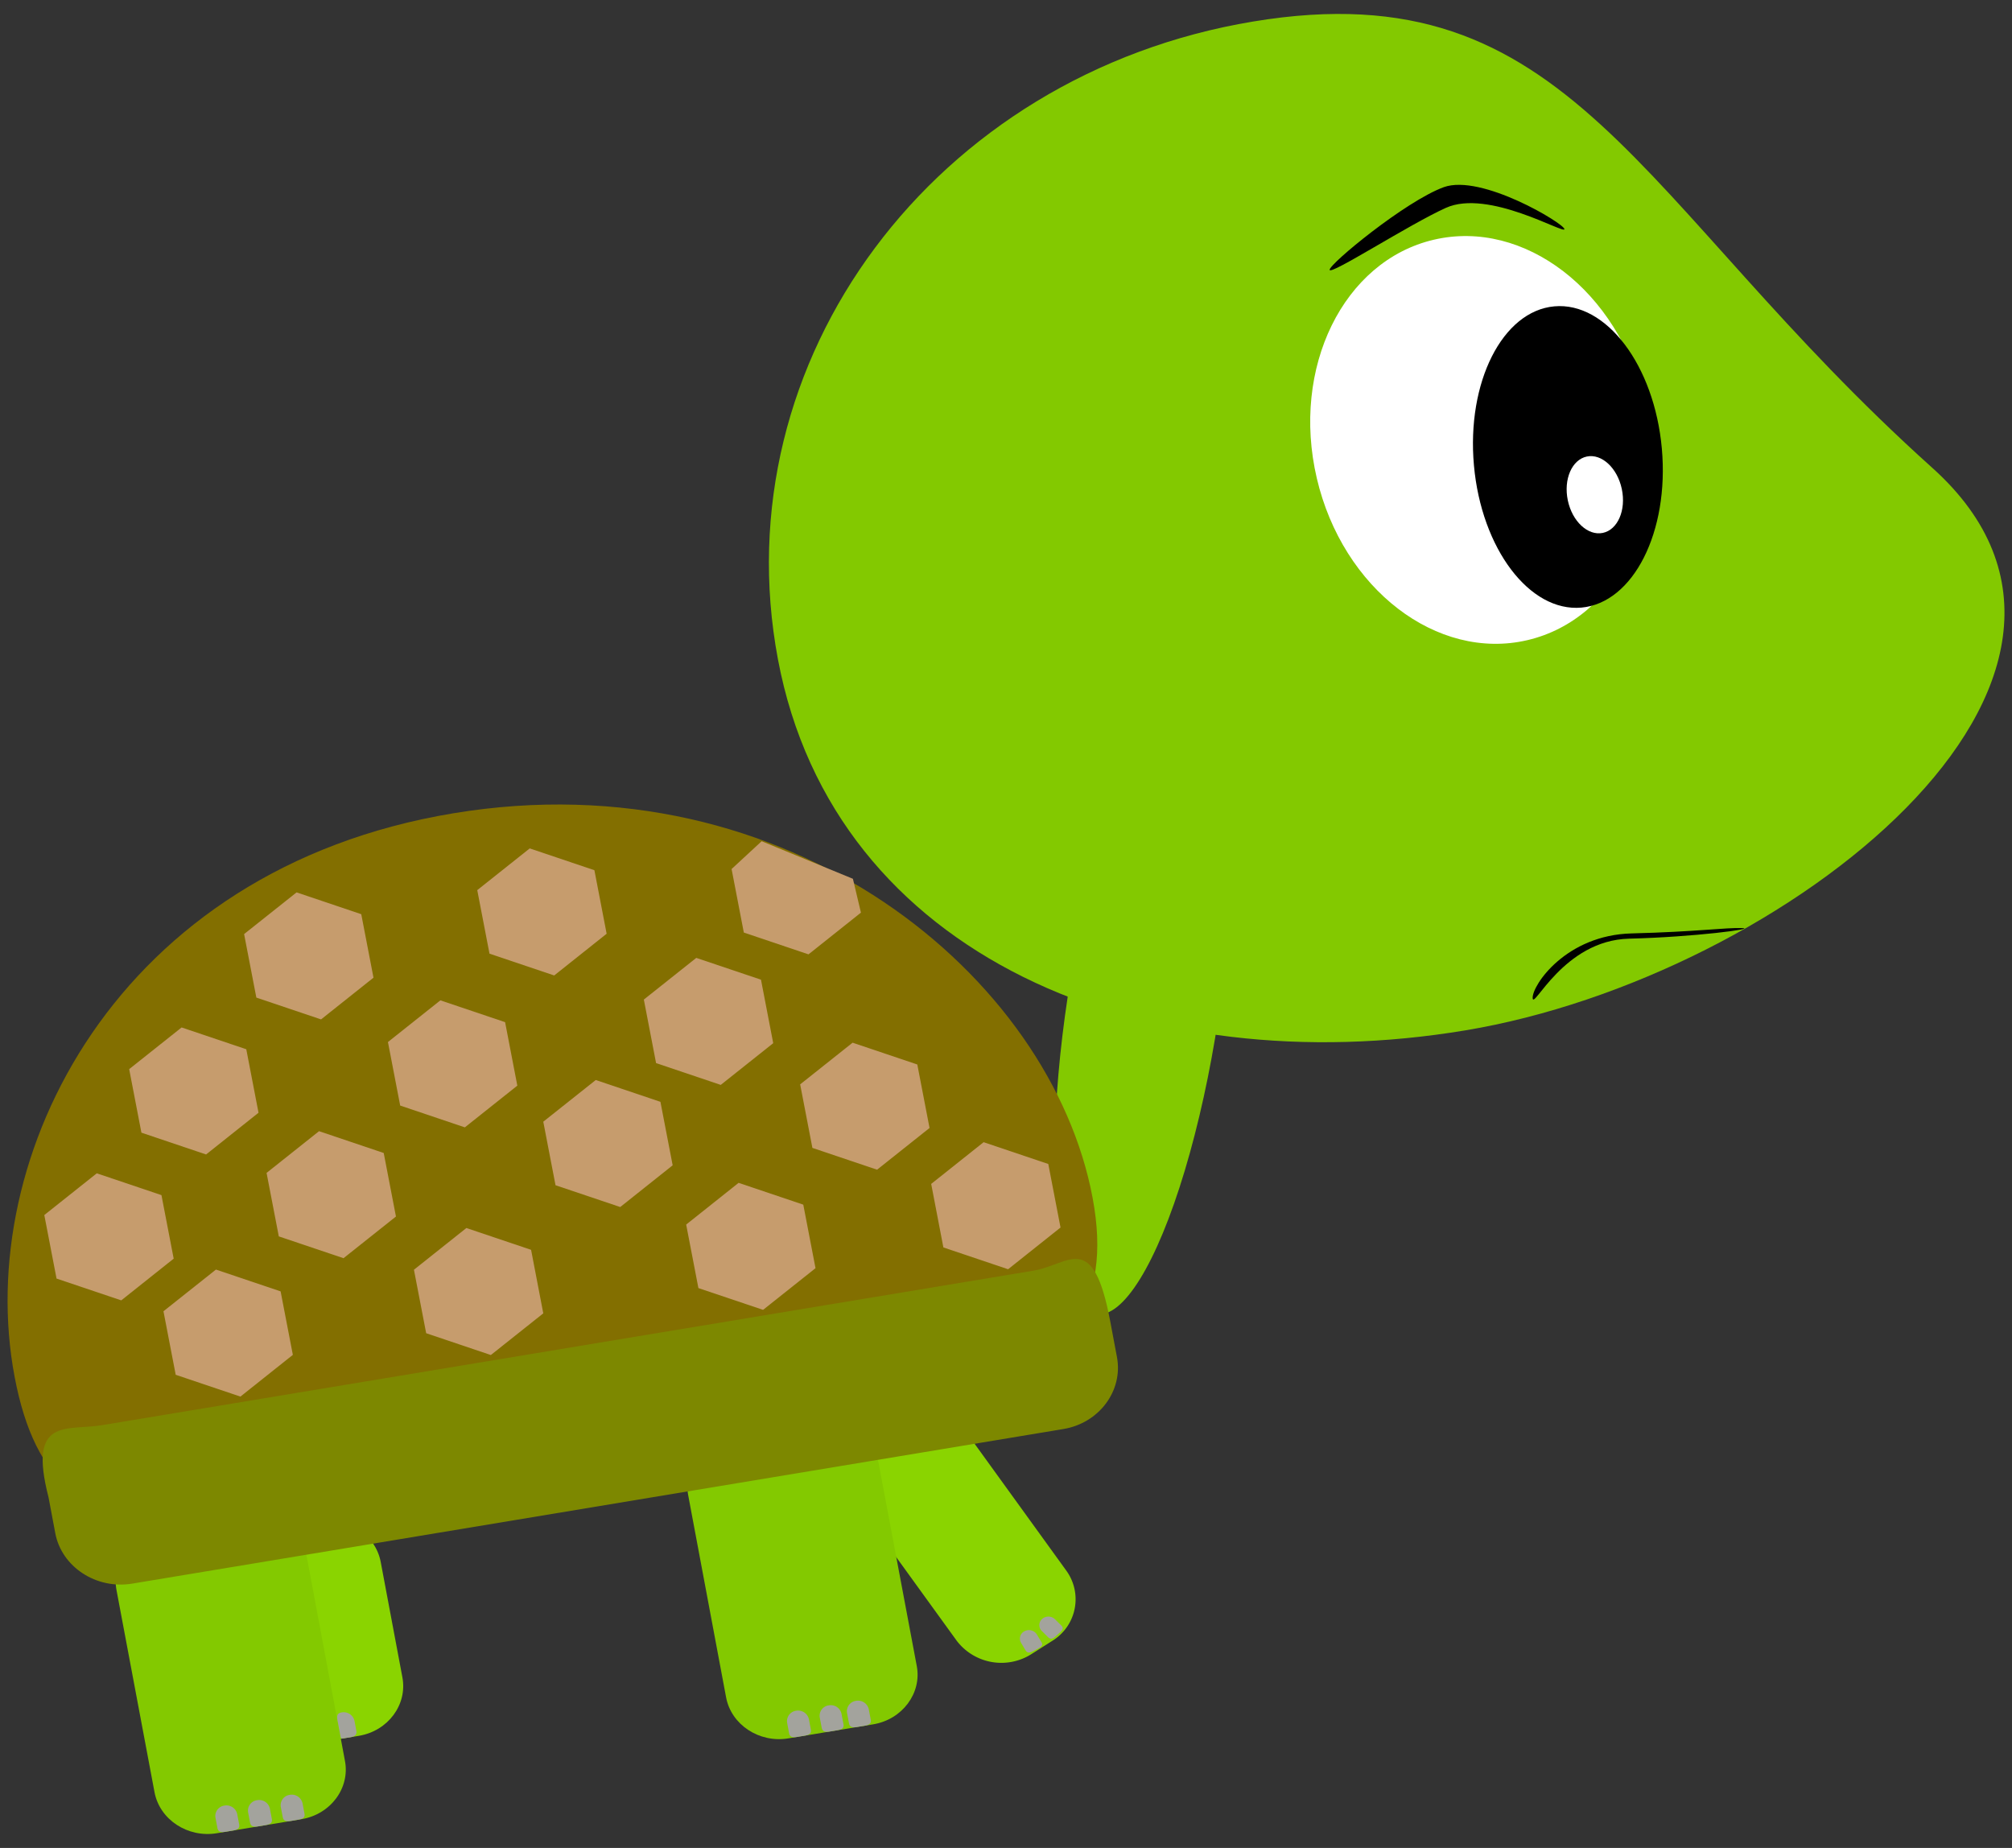 <svg id="Surfer" xmlns="http://www.w3.org/2000/svg" width="490" height="450" viewBox="0 0 490 450"><rect x="0" y="0" width="490" height="450" fill="#333333" stroke="none"/><defs><style>.cls-1{fill:#8ad400;}.cls-2{fill:#83c900;}.cls-3{fill:#fff;}.cls-4{fill:#836f00;}.cls-5{fill:#7d8800;}.cls-6{fill:#a3a39d;}.cls-7{fill:#c69c6d;}</style></defs><title>Skildpaddehøjre</title><path class="cls-1" d="M256.24,399.59l-5.08,3.23A13.67,13.67,0,0,1,233,399.55L208,365a11.86,11.86,0,0,1,3.49-17.07l5.08-3.24a13.67,13.67,0,0,1,18.18,3.28l25,34.59A11.87,11.87,0,0,1,256.24,399.59Z"/><path class="cls-1" d="M87.39,422.7l-6,1c-7.09,1.17-13.92-3.31-15.17-10l-5.29-28.09c-1.25-6.65,3.53-13.06,10.62-14.24l6-1c7.09-1.18,13.92,3.31,15.17,10L98,408.46C99.25,415.12,94.48,421.53,87.39,422.7Z"/><path class="cls-2" d="M73.43,443,52.8,446.42c-7.09,1.17-13.91-3.31-15.17-10L28.37,387.2C27.12,380.54,31.89,374.13,39,373l20.63-3.43c7.09-1.17,13.92,3.31,15.17,10L84,428.75C85.3,435.41,80.52,441.82,73.43,443Z"/><path class="cls-2" d="M212.66,419.9,192,423.32c-7.09,1.18-13.92-3.31-15.17-10L167.6,364.1c-1.26-6.65,3.52-13.06,10.61-14.24l20.63-3.42c7.09-1.18,13.91,3.31,15.16,10l9.27,49.26C224.52,412.31,219.75,418.72,212.66,419.9Z"/><path class="cls-2" d="M470.57,113.91c57,51.16-36.08,124.1-113.7,137s-153.69-17.46-167.41-90.35S227.56,18.12,305.19,5.24,398.17,48.88,470.57,113.91Z"/><ellipse class="cls-3" cx="360.59" cy="107.11" rx="40.97" ry="50.07" transform="translate(-14.92 84.93) rotate(-13.16)"/><ellipse cx="380.01" cy="112.24" rx="22.88" ry="36.68" transform="matrix(1, -0.09, 0.09, 1, -8.27, 33.24)"/><ellipse class="cls-3" cx="388.4" cy="120.48" rx="6.72" ry="9.5" transform="translate(-16.49 82.6) rotate(-11.89)"/><path d="M424.35,226c3.35.16-11.64,2.18-27.62,2.58s-23.38,17.58-23.47,14.44,8.12-15.32,24.11-15.72S420.14,225.85,424.35,226Z"/><ellipse class="cls-2" cx="278.36" cy="245.3" rx="75.58" ry="18.52" transform="translate(-6.05 483.56) rotate(-81.34)"/><path class="cls-4" d="M266.08,291.63c10.09,53.64-46.82,50.14-128.84,63.74S13.63,388.82,3.54,335.18,28.36,211.65,110.38,198.05,256,238,266.08,291.63Z"/><path class="cls-5" d="M258.92,348,32.18,385.64c-8.75,1.45-17.18-4.08-18.72-12.3l-1.64-8.72c-5.08-19.7,4.35-16.13,13.1-17.58l226.74-37.61c8.75-1.45,14.5-10.11,18.72,12.3l1.64,8.72C273.57,338.67,267.67,346.58,258.92,348Z"/><path class="cls-6" d="M209.64,420.4h0c-1.46.24-2.63.57-2.89-.8l-.47-2.49a2.56,2.56,0,0,1,2.18-2.93h0a2.68,2.68,0,0,1,3.12,2.05l.47,2.49C212.31,420.09,211.09,420.16,209.64,420.4Z"/><path class="cls-6" d="M203,421.5h0c-1.46.24-2.63.57-2.89-.8l-.47-2.49a2.56,2.56,0,0,1,2.18-2.93h0a2.68,2.68,0,0,1,3.12,2.05l.47,2.49C205.68,421.19,204.46,421.26,203,421.5Z"/><path class="cls-6" d="M195.05,422.82h0c-1.46.24-2.63.56-2.89-.8l-.46-2.49a2.56,2.56,0,0,1,2.18-2.94h0a2.7,2.7,0,0,1,3.12,2.06l.47,2.49C197.73,422.51,196.51,422.58,195.05,422.82Z"/><path class="cls-6" d="M71.73,443.28h0c-1.45.24-2.62.56-2.88-.81L68.38,440a2.56,2.56,0,0,1,2.18-2.93h0a2.69,2.69,0,0,1,3.12,2.05l.47,2.49C74.41,443,73.19,443,71.73,443.28Z"/><path class="cls-6" d="M63.78,444.6h0c-1.46.24-2.63.56-2.89-.81l-.47-2.49a2.56,2.56,0,0,1,2.19-2.93h0a2.69,2.69,0,0,1,3.12,2.05l.47,2.49C66.45,444.28,65.24,444.35,63.78,444.6Z"/><path class="cls-6" d="M55.82,445.92h0c-1.46.24-2.63.56-2.88-.81l-.47-2.49a2.55,2.55,0,0,1,2.18-2.93h0a2.69,2.69,0,0,1,3.12,2.05l.47,2.49C58.5,445.6,57.28,445.67,55.82,445.92Z"/><path class="cls-6" d="M257.61,398h0c-.88.79-1.53,1.5-2.37.68l-1.52-1.51a2,2,0,0,1,.09-2.94h0a2.31,2.31,0,0,1,3.12.08l1.53,1.51C259.29,396.65,258.5,397.21,257.61,398Z"/><path class="cls-6" d="M84.37,423.2h0c-1.46.25-1.31.35-1.56-1l-.47-2.49c-.26-1.37-.6-2.47.86-2.71h0a2.7,2.7,0,0,1,3.12,2l.47,2.49C87,422.89,85.83,423,84.37,423.2Z"/><path class="cls-6" d="M252.23,401.75h0c-1.07.56-1.88,1.11-2.48.11l-1.08-1.81a2,2,0,0,1,.85-2.83h0a2.29,2.29,0,0,1,3,.8l1.09,1.81C254.21,400.83,253.29,401.19,252.23,401.75Z"/><polygon class="cls-7" points="71.32 329.93 58.55 340.09 42.79 334.78 39.81 319.31 52.59 309.16 68.34 314.47 71.32 329.93"/><polygon class="cls-7" points="132.31 319.82 119.54 329.97 103.79 324.66 100.81 309.2 113.58 299.04 129.34 304.35 132.31 319.82"/><polygon class="cls-7" points="198.61 308.82 185.84 318.97 170.09 313.67 167.11 298.2 179.88 288.04 195.63 293.35 198.61 308.82"/><polygon class="cls-7" points="258.28 298.92 245.51 309.08 229.75 303.77 226.78 288.3 239.55 278.14 255.3 283.45 258.28 298.92"/><polygon class="cls-7" points="226.38 274.68 213.6 284.84 197.85 279.53 194.87 264.06 207.64 253.91 223.4 259.22 226.38 274.68"/><polygon class="cls-7" points="163.82 283.77 151.05 293.93 135.29 288.62 132.31 273.15 145.09 263 160.84 268.31 163.82 283.77"/><polygon class="cls-7" points="96.43 296.24 83.66 306.39 67.9 301.08 64.92 285.62 77.7 275.46 93.45 280.77 96.43 296.24"/><polygon class="cls-7" points="42.3 306.5 29.53 316.66 13.77 311.35 10.79 295.88 23.57 285.72 39.32 291.03 42.3 306.5"/><polygon class="cls-7" points="188.31 254.03 175.53 264.19 159.78 258.88 156.8 243.41 169.57 233.26 185.33 238.57 188.31 254.03"/><polygon class="cls-7" points="125.99 264.37 113.21 274.53 97.46 269.22 94.48 253.75 107.25 243.6 123.01 248.91 125.99 264.37"/><polygon class="cls-7" points="62.96 270.97 50.19 281.13 34.44 275.82 31.46 260.35 44.23 250.2 59.98 255.51 62.96 270.97"/><polygon class="cls-7" points="147.74 227.38 134.97 237.54 119.21 232.23 116.23 216.76 129.01 206.6 144.76 211.91 147.74 227.38"/><polygon class="cls-7" points="90.96 238.08 78.19 248.24 62.43 242.93 59.45 227.46 72.23 217.31 87.98 222.62 90.96 238.08"/><polygon class="cls-7" points="209.67 222.24 196.9 232.4 181.15 227.09 178.17 211.62 185.49 204.85 207.72 214 209.67 222.24"/><path d="M381,55.79c.14,1.39-18.52-9.86-28.88-5.17-9.05,4.09-28.17,16.48-28.3,15.09S342.25,49,351.61,45.58C360.76,42.27,380.85,54.4,381,55.79Z"/></svg>

